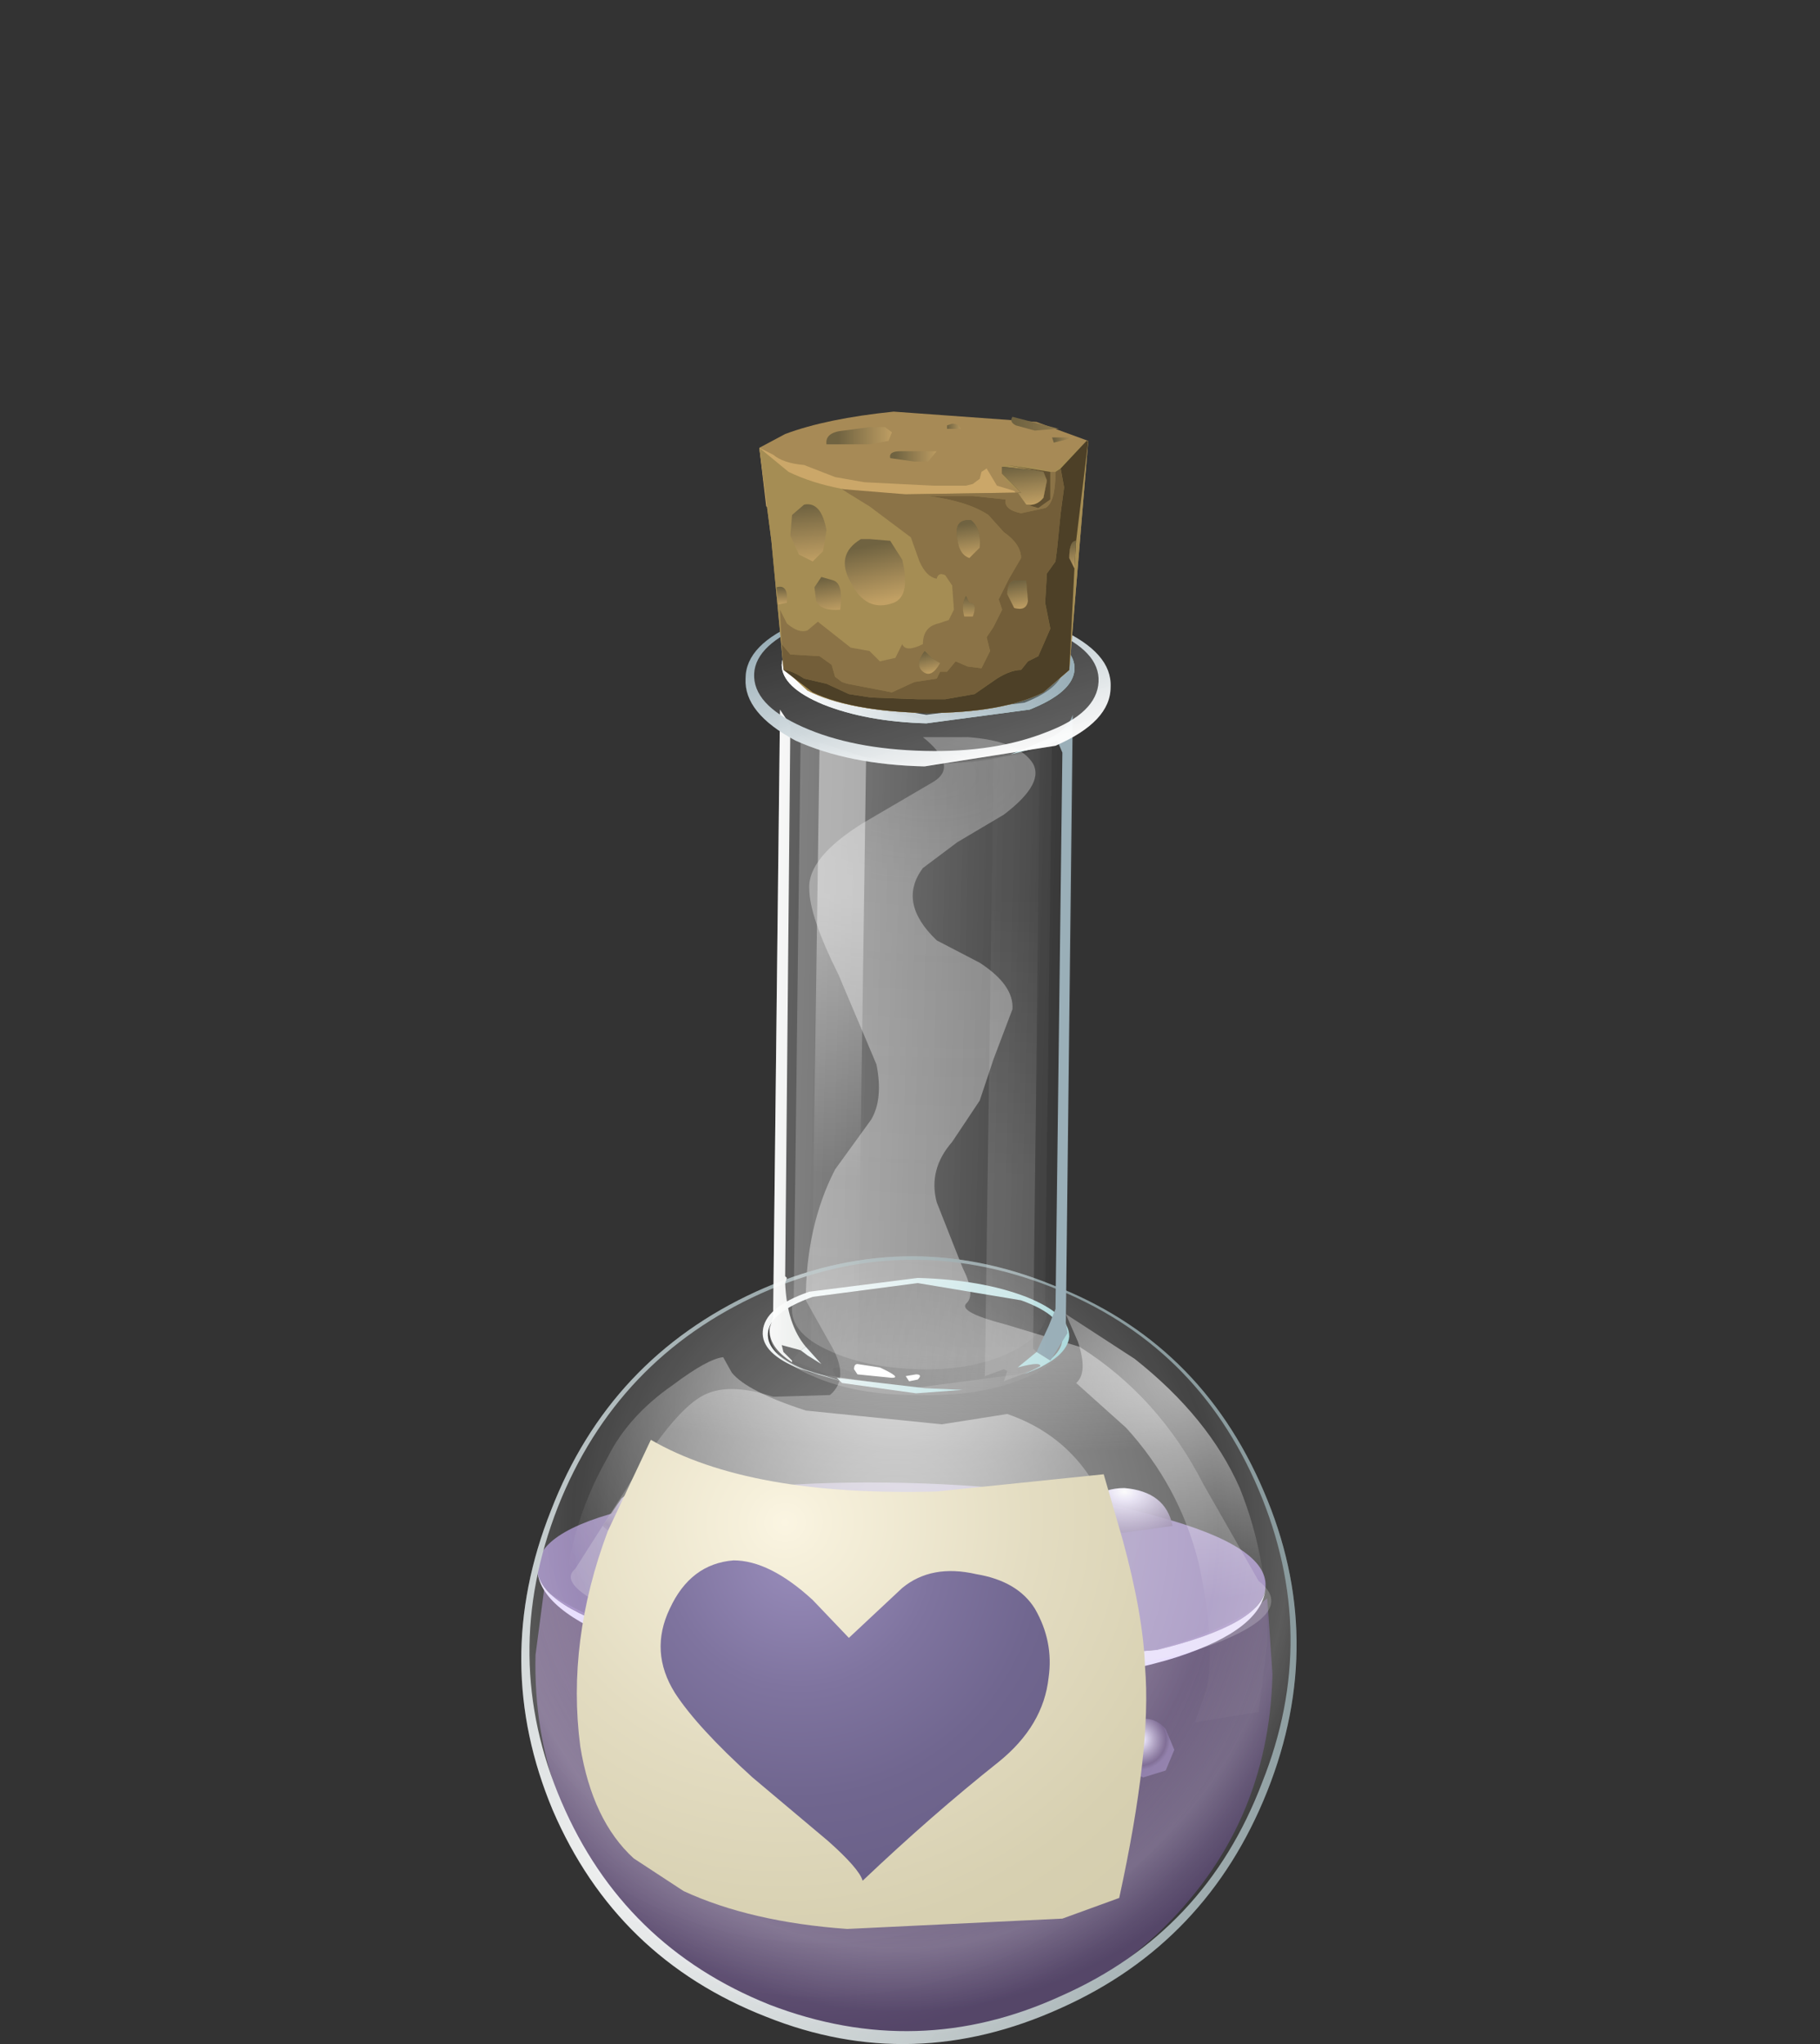 <?xml version="1.0" encoding="UTF-8" standalone="no"?>
<svg xmlns:xlink="http://www.w3.org/1999/xlink" height="59.35px" width="52.85px" xmlns="http://www.w3.org/2000/svg">
  <rect width="100%" height="100%" fill="#333333" stroke="none"/>
  <g transform="matrix(1.0, 0.0, 0.0, 1.0, 0.0, 0.0)">
    <use height="47.5" transform="matrix(1.0, 0.0, 0.0, 1.0, 15.15, 11.85)" width="22.5" xlink:href="#shape0"/>
  </g>
  <defs>
    <g id="shape0" transform="matrix(1.0, 0.0, 0.0, 1.0, -15.15, -11.85)">
      <path d="M18.45 55.7 Q15.45 52.5 15.55 48.05 L15.8 46.15 Q17.2 47.15 19.9 47.85 L26.05 48.6 32.65 48.1 Q35.5 47.5 36.8 46.4 L36.95 48.6 Q36.85 53.05 33.65 56.1 30.4 59.15 25.95 59.05 21.55 58.9 18.45 55.7" fill="url(#gradient0)" fill-rule="evenodd" stroke="none"/>
      <path d="M18.75 43.7 Q21.85 42.95 26.25 43.05 30.6 43.15 33.7 44.05 36.8 44.9 36.75 46.05 36.7 47.15 33.6 47.9 L26.1 48.5 Q21.7 48.35 18.65 47.5 15.55 46.6 15.6 45.5 15.65 44.35 18.75 43.7" fill="url(#gradient1)" fill-rule="evenodd" stroke="none"/>
      <path d="M15.6 45.55 Q15.65 46.65 18.65 47.5 21.7 48.35 26.1 48.5 L33.6 47.9 Q36.65 47.15 36.75 46.1 36.65 47.3 34.2 48.1 31.25 49.05 26.25 48.9 21.15 48.75 18.2 47.7 15.65 46.75 15.6 45.55" fill="#e6dcfe" fill-rule="evenodd" stroke="none"/>
      <path d="M28.65 50.55 Q28.65 51.15 28.25 51.55 27.8 51.95 27.15 51.95 26.5 51.9 26.1 51.5 25.65 51.1 25.65 50.5 25.7 49.9 26.15 49.5 26.6 49.1 27.25 49.1 27.85 49.15 28.25 49.55 28.7 50.0 28.65 50.55" fill="url(#gradient2)" fill-rule="evenodd" stroke="none"/>
      <path d="M18.75 49.1 L18.5 49.65 17.85 49.9 17.25 49.65 17.0 49.05 Q17.0 48.7 17.25 48.45 17.55 48.2 17.9 48.25 L18.5 48.5 Q18.8 48.7 18.75 49.1" fill="url(#gradient3)" fill-rule="evenodd" stroke="none"/>
      <path d="M22.75 48.65 L22.45 49.25 21.85 49.45 21.25 49.2 Q20.95 48.95 21.0 48.6 L21.25 48.05 Q21.5 47.8 21.85 47.8 22.25 47.8 22.5 48.05 L22.75 48.65" fill="url(#gradient4)" fill-rule="evenodd" stroke="none"/>
      <path d="M29.15 46.65 L28.85 47.2 28.25 47.45 Q27.85 47.4 27.65 47.15 27.35 46.9 27.4 46.55 27.4 46.25 27.65 46.0 L28.25 45.75 Q29.15 45.85 29.15 46.65" fill="url(#gradient5)" fill-rule="evenodd" stroke="none"/>
      <path d="M23.45 53.2 Q23.45 53.8 23.05 54.2 22.6 54.6 21.95 54.55 21.35 54.55 20.9 54.15 20.45 53.7 20.5 53.1 20.5 52.55 20.95 52.15 21.4 51.75 22.05 51.75 22.65 51.8 23.05 52.2 23.5 52.65 23.45 53.2" fill="url(#gradient6)" fill-rule="evenodd" stroke="none"/>
      <path d="M34.1 50.8 L33.85 51.4 33.2 51.6 32.55 51.35 Q32.25 51.1 32.3 50.75 32.3 50.4 32.6 50.15 32.85 49.9 33.25 49.9 33.6 49.9 33.85 50.2 L34.1 50.8" fill="url(#gradient7)" fill-rule="evenodd" stroke="none"/>
      <path d="M18.85 44.7 Q17.85 44.7 17.5 44.3 L18.05 43.5 Q18.45 43.15 18.95 43.2 19.45 43.2 19.85 43.6 L20.3 44.5 18.85 44.7" fill="url(#gradient8)" fill-rule="evenodd" stroke="none"/>
      <path d="M28.25 46.55 L27.2 46.3 Q27.4 45.35 28.3 45.35 29.25 45.45 29.35 46.4 L28.25 46.55" fill="url(#gradient9)" fill-rule="evenodd" stroke="none"/>
      <path d="M22.9 47.4 Q23.05 46.8 23.5 46.4 24.0 46.0 24.55 46.05 25.2 46.1 25.65 46.5 L26.15 47.6 24.5 47.85 Q23.3 47.8 22.9 47.4" fill="url(#gradient10)" fill-rule="evenodd" stroke="none"/>
      <path d="M32.6 44.5 L31.15 44.15 Q31.25 43.75 31.7 43.5 32.1 43.2 32.65 43.2 33.85 43.3 34.05 44.3 L32.6 44.5" fill="url(#gradient11)" fill-rule="evenodd" stroke="none"/>
      <path d="M24.1 39.0 L23.4 37.75 Q23.4 35.6 24.25 33.95 L25.3 32.5 Q25.65 31.9 25.45 30.9 L24.35 28.3 Q23.5 26.6 23.5 25.8 23.45 24.9 25.05 23.9 L27.1 22.7 Q27.85 22.25 26.8 21.4 L28.1 21.4 Q29.5 21.5 29.95 22.1 30.4 22.7 29.15 23.65 L27.8 24.45 26.8 25.2 Q26.05 26.2 27.2 27.3 L28.45 27.95 Q29.45 28.6 29.4 29.3 L28.85 30.75 28.45 31.95 27.65 33.15 Q26.95 33.95 27.2 34.9 L27.95 36.8 Q28.35 37.6 28.05 37.85 27.85 38.1 29.2 38.45 L31.35 39.1 Q33.65 40.55 34.95 43.1 L36.55 45.9 Q37.65 46.75 35.45 47.65 32.85 48.7 27.3 48.55 21.95 48.45 18.75 47.15 16.05 46.1 16.7 45.55 L18.2 43.2 Q19.5 41.05 20.35 40.55 21.1 40.1 22.45 40.55 L24.1 40.5 Q24.7 40.0 24.1 39.0" fill="url(#gradient12)" fill-rule="evenodd" stroke="none"/>
      <path d="M16.0 43.85 Q17.7 39.45 21.95 37.5 26.25 35.55 30.55 37.3 34.85 38.95 36.7 43.3 38.55 47.6 36.8 52.0 35.05 56.4 30.8 58.3 26.5 60.25 22.25 58.55 17.9 56.85 16.05 52.55 14.25 48.25 16.0 43.85" fill="url(#gradient13)" fill-rule="evenodd" stroke="none"/>
      <path d="M22.25 58.55 Q17.9 56.85 16.05 52.55 14.25 48.25 16.0 43.85 17.7 39.45 21.95 37.5 26.25 35.55 30.55 37.3 34.85 38.95 36.7 43.3 38.55 47.6 36.8 52.0 35.05 56.4 30.8 58.3 26.5 60.25 22.25 58.55 M16.2 43.75 Q14.5 48.1 16.3 52.3 18.1 56.5 22.35 58.2 26.65 59.85 30.8 57.95 35.0 56.1 36.65 51.75 38.35 47.5 36.55 43.25 34.75 39.0 30.5 37.35 26.25 35.7 22.1 37.55 17.9 39.45 16.2 43.75" fill="url(#gradient14)" fill-rule="evenodd" stroke="none"/>
      <path d="M19.25 51.9 Q16.65 51.0 16.4 47.7 16.2 44.85 17.65 42.3 18.25 41.1 19.55 40.2 20.55 39.45 21.0 39.4 L21.25 39.85 Q21.7 40.4 23.4 40.95 L27.35 41.35 29.25 41.05 Q31.85 41.95 32.5 45.0 32.85 46.5 32.65 47.9 L32.55 49.15 Q32.25 50.7 31.25 51.7 28.1 54.85 19.25 51.9" fill="url(#gradient15)" fill-rule="evenodd" stroke="none"/>
      <path d="M31.3 38.95 L30.95 38.15 32.95 39.45 Q35.1 41.15 36.0 43.2 36.85 45.3 36.8 47.7 L36.55 49.7 34.7 50.0 35.05 49.0 Q35.3 47.6 34.8 45.35 34.25 43.15 32.7 41.45 L31.25 40.15 Q31.6 39.85 31.3 38.95" fill="url(#gradient16)" fill-rule="evenodd" stroke="none"/>
      <path d="M23.6 37.65 Q22.35 38.1 22.3 38.7 22.25 39.3 23.35 39.75 L24.6 40.15 23.25 39.75 Q22.1 39.3 22.15 38.65 22.2 37.95 23.5 37.5 L26.65 37.1 Q28.5 37.15 29.8 37.65 31.05 38.15 31.05 38.8 31.0 39.4 29.85 39.85 L29.7 39.9 Q30.85 39.45 30.85 38.85 30.9 38.2 29.65 37.75 L26.65 37.25 23.6 37.65" fill="url(#gradient17)" fill-rule="evenodd" stroke="none"/>
      <path d="M23.6 37.65 L26.65 37.25 29.65 37.75 Q30.9 38.2 30.85 38.85 30.85 39.5 29.55 39.9 L26.5 40.3 23.5 39.85 Q22.25 39.35 22.3 38.7 22.35 38.1 23.6 37.65" fill="url(#gradient18)" fill-rule="evenodd" stroke="none"/>
      <path d="M23.1 21.5 Q21.6 20.7 21.65 19.7 21.65 18.7 23.25 18.05 24.85 17.4 27.05 17.45 29.25 17.5 30.75 18.25 32.3 18.95 32.25 19.95 32.25 20.95 30.65 21.65 L26.85 22.25 Q24.65 22.2 23.1 21.5 M24.0 18.15 Q22.75 18.6 22.7 19.3 22.7 19.95 23.9 20.45 25.15 20.95 26.9 21.0 L29.9 20.6 Q31.15 20.1 31.2 19.45 31.25 18.75 30.0 18.3 28.75 17.75 27.0 17.7 L24.0 18.15" fill="url(#gradient19)" fill-rule="evenodd" stroke="none"/>
      <path d="M22.35 38.65 L22.45 38.35 22.65 20.7 Q22.9 21.35 24.1 21.8 L26.85 22.25 29.65 21.9 Q30.85 21.5 31.2 20.9 L30.95 38.5 31.0 38.8 Q30.95 39.55 29.65 40.05 28.4 40.55 26.6 40.5 24.85 40.5 23.6 39.95 22.3 39.4 22.35 38.65" fill="url(#gradient20)" fill-rule="evenodd" stroke="none"/>
      <path d="M24.05 39.2 Q22.95 38.7 23.0 37.95 L23.05 37.65 23.25 21.3 Q24.5 22.1 26.85 22.15 29.2 22.25 30.55 21.4 L30.35 37.75 30.4 38.1 Q30.35 38.8 29.25 39.3 28.15 39.8 26.65 39.75 25.1 39.7 24.05 39.2" fill="url(#gradient21)" fill-rule="evenodd" stroke="none"/>
      <path d="M27.95 40.35 L26.6 40.45 24.45 40.15 24.3 40.0 26.85 40.3 27.95 40.35" fill="url(#gradient22)" fill-rule="evenodd" stroke="none"/>
      <path d="M22.65 20.6 L22.95 21.05 22.8 37.05 22.85 37.1 22.8 37.25 Q22.85 38.45 23.4 39.1 L23.25 39.2 22.7 39.05 22.75 39.25 23.0 39.5 23.0 39.55 Q22.3 39.1 22.35 38.55 L22.45 38.25 22.65 20.6" fill="url(#gradient23)" fill-rule="evenodd" stroke="none"/>
      <path d="M30.95 38.4 L31.0 38.7 30.5 39.5 30.1 39.25 30.45 38.5 30.65 38.0 30.85 21.85 30.7 21.5 30.2 21.7 30.2 21.55 Q31.0 21.25 31.15 20.75 L30.95 38.4" fill="url(#gradient24)" fill-rule="evenodd" stroke="none"/>
      <path d="M23.4 39.1 L23.55 39.05 23.8 21.55 25.15 22.0 24.9 39.6 Q24.8 39.6 24.8 39.75 L24.9 39.9 24.35 39.7 24.25 39.7 Q24.1 39.7 24.3 40.0 L23.0 39.5 23.25 39.2 23.45 39.35 23.85 39.6 23.4 39.1" fill="url(#gradient25)" fill-rule="evenodd" stroke="none"/>
      <path d="M23.25 39.2 L23.4 39.1 23.85 39.6 23.45 39.35 23.25 39.2" fill="url(#gradient26)" fill-rule="evenodd" stroke="none"/>
      <path d="M23.25 39.2 L23.4 39.1 23.85 39.6 23.45 39.35 23.25 39.2" fill="url(#gradient27)" fill-rule="evenodd" stroke="none"/>
      <path d="M28.85 22.0 L29.35 21.9 30.15 21.7 30.2 21.7 30.0 39.15 30.1 39.25 29.55 39.7 Q30.3 39.5 30.2 39.7 L29.15 40.1 29.25 39.8 29.15 39.75 28.6 39.95 28.85 22.0" fill="url(#gradient28)" fill-rule="evenodd" stroke="none"/>
      <path d="M30.15 21.7 L29.35 21.9 30.2 21.55 30.2 21.7 30.15 21.7" fill="url(#gradient29)" fill-rule="evenodd" stroke="none"/>
      <path d="M30.15 21.7 L29.35 21.9 30.2 21.55 30.2 21.7 30.15 21.7" fill="url(#gradient30)" fill-rule="evenodd" stroke="none"/>
      <path d="M30.1 39.25 L30.5 39.5 30.2 39.7 Q30.3 39.5 29.55 39.7 L30.1 39.25" fill="url(#gradient31)" fill-rule="evenodd" stroke="none"/>
      <path d="M30.1 39.25 L30.5 39.5 30.2 39.7 Q30.3 39.5 29.55 39.7 L30.1 39.25" fill="url(#gradient32)" fill-rule="evenodd" stroke="none"/>
      <path d="M24.8 39.75 Q24.8 39.6 24.9 39.6 L25.55 39.7 Q26.2 40.0 25.9 40.0 L24.9 39.9 24.8 39.75" fill="#ffffff" fill-rule="evenodd" stroke="none"/>
      <path d="M26.4 40.1 L26.3 39.95 26.6 39.9 Q26.8 39.9 26.65 40.05 L26.4 40.1" fill="#ffffff" fill-rule="evenodd" stroke="none"/>
      <path d="M24.0 18.15 L27.0 17.7 Q28.75 17.75 30.0 18.3 31.25 18.75 31.2 19.45 31.15 20.1 29.9 20.6 L26.9 21.0 Q25.15 20.95 23.9 20.45 22.7 19.95 22.7 19.3 22.75 18.6 24.0 18.15" fill="url(#gradient33)" fill-rule="evenodd" stroke="none"/>
      <path d="M23.1 21.5 Q21.6 20.7 21.65 19.7 21.65 18.7 23.25 18.05 24.85 17.4 27.05 17.45 29.25 17.5 30.75 18.25 32.3 18.95 32.25 19.95 32.25 20.95 30.65 21.65 L26.85 22.25 Q24.65 22.2 23.1 21.5 M23.45 18.1 Q21.95 18.7 21.9 19.55 21.85 20.45 23.3 21.1 24.75 21.75 26.85 21.8 28.9 21.85 30.4 21.25 31.85 20.7 31.9 19.8 31.95 18.9 30.5 18.3 29.05 17.65 27.0 17.6 L23.45 18.1" fill="url(#gradient34)" fill-rule="evenodd" stroke="none"/>
      <path d="M23.9 20.45 Q22.7 19.95 22.7 19.3 22.75 18.6 24.0 18.15 L25.1 17.9 24.15 18.1 Q22.95 18.55 22.95 19.2 22.9 19.9 24.1 20.35 L26.9 20.9 29.8 20.5 Q31.0 20.05 31.0 19.4 31.05 18.75 29.9 18.3 29.1 17.9 28.0 17.8 L30.05 18.3 Q31.25 18.8 31.2 19.45 31.15 20.1 29.9 20.6 L26.9 21.0 Q25.15 20.95 23.9 20.45" fill="url(#gradient35)" fill-rule="evenodd" stroke="none"/>
      <path d="M23.9 20.45 Q22.7 19.95 22.7 19.3 22.75 18.6 24.0 18.15 L25.2 17.85 24.2 18.1 Q23.05 18.5 23.0 19.15 22.95 19.8 24.1 20.3 L26.9 20.75 29.75 20.4 Q30.9 19.95 30.9 19.3 30.95 18.7 29.8 18.25 29.25 18.0 28.5 17.9 L30.0 18.3 Q31.25 18.75 31.2 19.45 31.15 20.1 29.9 20.6 L26.9 21.0 Q25.15 20.95 23.9 20.45" fill="url(#gradient36)" fill-rule="evenodd" stroke="none"/>
      <path d="M22.05 13.0 L22.8 12.6 Q24.0 12.15 25.95 11.95 L30.1 12.25 31.6 12.8 31.05 19.45 30.3 20.1 Q29.1 20.7 26.9 20.7 24.65 20.65 23.45 20.05 L22.75 19.4 22.4 15.7 22.05 13.0" fill="#a78a56" fill-rule="evenodd" stroke="none"/>
      <path d="M23.45 15.3 L22.25 14.7 22.05 13.0 22.45 13.2 Q22.75 13.45 23.35 13.5 L24.25 13.85 25.1 14.0 27.1 14.1 28.05 14.1 28.25 14.05 28.45 13.9 28.5 13.7 28.65 13.6 28.95 14.1 29.45 14.25 29.7 14.55 Q29.7 15.05 28.85 15.25 L27.5 15.5 26.15 15.55 23.45 15.3" fill="#cba769" fill-rule="evenodd" stroke="none"/>
      <path d="M25.7 12.4 L25.9 12.55 25.8 12.8 25.25 12.9 24.0 12.9 Q23.95 12.55 24.5 12.5 L25.25 12.4 25.7 12.4" fill="url(#gradient37)" fill-rule="evenodd" stroke="none"/>
      <path d="M25.85 13.3 Q25.8 13.1 26.15 13.1 L26.65 13.1 27.2 13.1 26.95 13.4 26.55 13.4 25.85 13.3" fill="url(#gradient38)" fill-rule="evenodd" stroke="none"/>
      <path d="M27.5 12.35 L27.65 12.3 Q27.85 12.3 27.9 12.45 L27.5 12.45 27.5 12.35" fill="url(#gradient39)" fill-rule="evenodd" stroke="none"/>
      <path d="M29.5 12.35 Q29.3 12.25 29.4 12.1 L30.75 12.45 30.65 12.45 30.05 12.5 29.5 12.35" fill="url(#gradient40)" fill-rule="evenodd" stroke="none"/>
      <path d="M30.6 12.85 L30.55 12.7 31.2 12.7 30.6 12.85" fill="url(#gradient41)" fill-rule="evenodd" stroke="none"/>
      <path d="M22.75 19.4 L22.4 15.7 22.05 13.0 22.9 13.7 Q24.25 14.35 26.3 14.35 L29.65 14.3 29.25 14.0 Q29.0 13.65 29.15 13.5 L29.95 13.55 30.6 13.7 31.55 12.8 31.6 12.8 31.05 19.45 30.3 20.1 Q29.1 20.7 26.9 20.7 24.65 20.65 23.45 20.05 L22.75 19.4" fill="#a58d54" fill-rule="evenodd" stroke="none"/>
      <path d="M27.3 19.25 L27.05 19.1 26.85 18.9 Q26.55 19.3 26.8 19.5 27.05 19.7 27.3 19.25 M28.05 17.3 Q27.9 17.55 28.0 17.9 L28.25 17.9 Q28.4 17.5 28.15 17.5 L28.05 17.3 M28.05 15.1 Q27.7 15.15 27.8 15.65 27.85 16.1 28.15 16.2 L28.45 15.9 Q28.5 15.35 28.2 15.1 L28.05 15.1 M24.25 19.65 L24.15 19.3 23.8 19.05 22.95 19.0 22.7 18.7 22.65 17.7 22.85 18.1 Q23.2 18.4 23.45 18.3 L23.75 18.05 24.7 18.8 25.25 18.9 25.55 19.2 26.0 19.1 26.2 18.7 Q26.3 18.95 26.8 18.7 26.8 18.2 27.25 18.1 L27.55 18.0 27.7 17.7 27.65 17.0 27.45 16.7 Q27.25 16.6 27.2 16.8 26.9 16.75 26.7 16.3 L26.45 15.6 25.25 14.7 24.6 14.3 24.45 14.2 26.3 14.35 29.55 14.3 29.8 14.65 30.15 14.75 30.5 14.5 30.5 13.9 30.5 13.7 30.6 13.7 30.65 13.7 Q30.65 14.6 30.35 14.75 L29.65 14.9 Q29.15 14.8 29.2 14.5 L28.25 14.4 26.95 14.4 Q28.1 14.55 28.7 14.95 L29.15 15.45 Q29.65 15.8 29.65 16.2 L29.3 16.8 29.0 17.4 29.1 17.7 28.85 18.2 28.65 18.5 28.75 18.9 28.5 19.4 28.1 19.35 27.75 19.2 27.5 19.5 27.3 19.5 27.2 19.7 26.55 19.8 25.9 20.1 24.6 19.85 24.45 19.8 24.25 19.65" fill="#8b7347" fill-rule="evenodd" stroke="none"/>
      <path d="M30.3 14.45 L30.4 13.95 30.3 13.7 30.05 13.65 29.25 13.5 30.5 13.7 30.5 13.9 30.5 14.5 30.15 14.75 29.8 14.65 Q30.1 14.7 30.3 14.45" fill="#615031" fill-rule="evenodd" stroke="none"/>
      <path d="M29.8 16.85 L29.45 16.85 Q29.25 16.9 29.25 17.25 L29.45 17.65 Q29.8 17.75 29.85 17.45 L29.8 16.85 M23.8 19.05 L24.15 19.3 24.25 19.65 24.45 19.8 24.6 19.85 25.9 20.1 26.55 19.8 27.2 19.7 27.3 19.5 27.5 19.5 27.75 19.2 28.1 19.35 28.5 19.4 28.75 18.9 28.65 18.5 28.85 18.2 29.1 17.7 29.0 17.4 29.3 16.8 29.65 16.2 Q29.65 15.8 29.15 15.45 L28.7 14.95 Q28.1 14.55 26.95 14.4 L28.25 14.4 29.2 14.5 Q29.15 14.8 29.65 14.9 L30.35 14.75 Q30.65 14.6 30.65 13.7 L30.8 13.6 30.9 14.15 30.8 14.9 30.7 15.9 30.65 16.3 30.4 16.65 30.35 17.5 30.5 18.25 30.15 19.05 29.85 19.2 29.65 19.45 Q29.35 19.45 28.95 19.7 L28.3 20.15 27.45 20.3 26.65 20.3 25.3 20.25 24.65 20.15 24.0 19.85 23.35 19.7 Q23.05 19.5 22.8 19.45 L22.75 19.45 22.7 18.7 22.95 19.0 23.8 19.05" fill="#735e39" fill-rule="evenodd" stroke="none"/>
      <path d="M23.6 20.1 L22.75 19.45 22.8 19.45 Q23.05 19.5 23.35 19.7 L24.0 19.85 24.65 20.15 25.3 20.25 26.65 20.3 27.45 20.3 28.3 20.15 28.95 19.7 Q29.35 19.45 29.65 19.45 L29.85 19.2 30.15 19.05 30.5 18.25 30.35 17.5 30.4 16.65 30.65 16.3 30.7 15.9 30.8 14.9 30.9 14.15 30.8 13.6 31.55 12.8 31.6 12.8 31.25 15.7 Q31.05 15.7 31.05 16.2 L31.2 16.5 31.05 19.45 30.3 20.1 Q29.1 20.7 26.9 20.7 24.75 20.65 23.6 20.1" fill="#4d4027" fill-rule="evenodd" stroke="none"/>
      <path d="M23.6 16.3 L23.2 16.1 22.95 15.55 23.0 14.95 23.35 14.65 Q23.85 14.55 24.0 15.4 L23.9 16.0 23.6 16.3" fill="url(#gradient42)" fill-rule="evenodd" stroke="none"/>
      <path d="M25.95 17.5 Q25.15 17.8 24.7 16.9 24.25 16.1 25.0 15.65 L25.25 15.65 25.85 15.7 26.2 16.25 Q26.45 17.3 25.95 17.5" fill="url(#gradient43)" fill-rule="evenodd" stroke="none"/>
      <path d="M23.7 17.45 L23.65 17.05 23.85 16.75 24.2 16.85 Q24.5 16.95 24.4 17.7 23.85 17.75 23.7 17.45" fill="url(#gradient44)" fill-rule="evenodd" stroke="none"/>
      <path d="M22.55 17.05 Q22.9 16.95 22.85 17.5 L22.6 17.55 22.55 17.05" fill="url(#gradient45)" fill-rule="evenodd" stroke="none"/>
      <path d="M28.15 16.2 Q27.85 16.1 27.8 15.65 27.7 15.15 28.05 15.1 L28.2 15.1 Q28.5 15.35 28.45 15.9 L28.15 16.2" fill="#705c39" fill-rule="evenodd" stroke="none"/>
      <path d="M28.15 16.2 Q27.85 16.1 27.8 15.65 27.7 15.15 28.05 15.1 L28.2 15.1 Q28.5 15.35 28.45 15.9 L28.15 16.2" fill="url(#gradient46)" fill-rule="evenodd" stroke="none"/>
      <path d="M28.15 17.5 Q28.4 17.5 28.25 17.9 L28.0 17.9 Q27.9 17.55 28.05 17.3 L28.15 17.5" fill="#705c39" fill-rule="evenodd" stroke="none"/>
      <path d="M28.15 17.5 Q28.4 17.5 28.25 17.9 L28.0 17.9 Q27.9 17.55 28.05 17.3 L28.15 17.5" fill="url(#gradient47)" fill-rule="evenodd" stroke="none"/>
      <path d="M27.05 19.1 L27.3 19.25 Q27.05 19.7 26.8 19.5 26.55 19.3 26.85 18.9 L27.05 19.1" fill="#705c39" fill-rule="evenodd" stroke="none"/>
      <path d="M27.05 19.1 L27.3 19.25 Q27.05 19.7 26.8 19.5 26.55 19.3 26.85 18.9 L27.05 19.1" fill="url(#gradient48)" fill-rule="evenodd" stroke="none"/>
      <path d="M29.45 16.85 L29.8 16.85 29.85 17.45 Q29.8 17.75 29.45 17.65 L29.25 17.25 Q29.25 16.9 29.45 16.85" fill="#615031" fill-rule="evenodd" stroke="none"/>
      <path d="M29.45 16.85 L29.8 16.85 29.85 17.45 Q29.8 17.75 29.45 17.65 L29.25 17.25 Q29.25 16.9 29.45 16.85" fill="url(#gradient49)" fill-rule="evenodd" stroke="none"/>
      <path d="M31.05 16.2 Q31.05 15.7 31.25 15.7 L31.2 16.5 31.05 16.2" fill="#4d4027" fill-rule="evenodd" stroke="none"/>
      <path d="M31.05 16.2 Q31.05 15.7 31.25 15.7 L31.2 16.5 31.05 16.2" fill="url(#gradient50)" fill-rule="evenodd" stroke="none"/>
      <path d="M29.1 13.75 L29.1 13.55 30.05 13.65 30.3 13.7 30.4 13.95 30.3 14.45 Q30.1 14.7 29.8 14.65 L29.55 14.3 29.65 14.3 29.25 13.9 29.1 13.75" fill="#615031" fill-rule="evenodd" stroke="none"/>
      <path d="M29.1 13.75 L29.1 13.55 30.05 13.65 30.3 13.7 30.4 13.95 30.3 14.45 Q30.1 14.7 29.8 14.65 L29.55 14.3 29.65 14.3 29.25 13.9 29.1 13.75" fill="url(#gradient51)" fill-rule="evenodd" stroke="none"/>
      <path d="M19.85 54.9 L18.4 53.95 Q17.2 52.85 16.85 50.7 16.45 47.65 17.65 44.45 L18.9 41.8 Q21.75 43.45 27.2 43.3 L32.05 42.8 32.6 44.7 Q33.2 46.9 33.25 48.4 33.45 50.75 32.5 55.1 L30.85 55.7 24.6 56.0 Q21.8 55.8 19.85 54.9" fill="url(#gradient52)" fill-rule="evenodd" stroke="none"/>
      <path d="M24.05 53.45 L21.85 51.6 Q20.25 50.15 19.6 49.15 18.85 47.95 19.45 46.7 20.05 45.4 21.3 45.3 22.35 45.3 23.6 46.45 L24.65 47.55 26.2 46.1 Q27.05 45.4 28.35 45.7 29.55 45.9 30.05 46.7 30.6 47.65 30.45 48.7 30.3 50.1 29.0 51.15 27.05 52.7 25.05 54.6 24.95 54.25 24.05 53.45" fill="url(#gradient53)" fill-rule="evenodd" stroke="none"/>
    </g>
    <radialGradient cx="0" cy="0" gradientTransform="matrix(0.007, 0.016, 0.016, -0.007, 23.85, 44.9)" gradientUnits="userSpaceOnUse" id="gradient0" r="819.2" spreadMethod="pad">
      <stop offset="0.0" stop-color="#dcc0f1" stop-opacity="0.667"/>
      <stop offset="0.988" stop-color="#55436d" stop-opacity="0.847"/>
    </radialGradient>
    <radialGradient cx="0" cy="0" gradientTransform="matrix(0.005, 0.012, 0.012, -0.006, 23.8, 42.5)" gradientUnits="userSpaceOnUse" id="gradient1" r="819.2" spreadMethod="pad">
      <stop offset="0.0" stop-color="#b8a4d8" stop-opacity="0.667"/>
      <stop offset="0.988" stop-color="#a58ece" stop-opacity="0.847"/>
    </radialGradient>
    <radialGradient cx="0" cy="0" gradientTransform="matrix(6.0E-4, 0.002, 0.002, -6.0E-4, 27.05, 50.1)" gradientUnits="userSpaceOnUse" id="gradient2" r="819.2" spreadMethod="pad">
      <stop offset="0.0" stop-color="#ffffff"/>
      <stop offset="0.165" stop-color="#e2dbf4"/>
      <stop offset="0.859" stop-color="#75608e" stop-opacity="0.847"/>
      <stop offset="1.0" stop-color="#8b77aa" stop-opacity="0.847"/>
    </radialGradient>
    <radialGradient cx="0" cy="0" gradientTransform="matrix(3.0E-4, 0.001, 0.001, -3.0E-4, 17.8, 48.8)" gradientUnits="userSpaceOnUse" id="gradient3" r="819.2" spreadMethod="pad">
      <stop offset="0.0" stop-color="#ffffff"/>
      <stop offset="0.165" stop-color="#e2dbf4"/>
      <stop offset="0.859" stop-color="#75608e" stop-opacity="0.847"/>
      <stop offset="1.0" stop-color="#8b77aa" stop-opacity="0.847"/>
    </radialGradient>
    <radialGradient cx="0" cy="0" gradientTransform="matrix(3.0E-4, 0.001, 0.001, -3.0E-4, 21.75, 48.35)" gradientUnits="userSpaceOnUse" id="gradient4" r="819.2" spreadMethod="pad">
      <stop offset="0.0" stop-color="#ffffff"/>
      <stop offset="0.165" stop-color="#e2dbf4"/>
      <stop offset="0.859" stop-color="#75608e" stop-opacity="0.847"/>
      <stop offset="1.0" stop-color="#8b77aa" stop-opacity="0.847"/>
    </radialGradient>
    <radialGradient cx="0" cy="0" gradientTransform="matrix(3.0E-4, 0.001, 0.001, -3.0E-4, 28.15, 46.3)" gradientUnits="userSpaceOnUse" id="gradient5" r="819.2" spreadMethod="pad">
      <stop offset="0.0" stop-color="#ffffff"/>
      <stop offset="0.165" stop-color="#e2dbf4"/>
      <stop offset="0.859" stop-color="#75608e" stop-opacity="0.847"/>
      <stop offset="1.0" stop-color="#8b77aa" stop-opacity="0.847"/>
    </radialGradient>
    <radialGradient cx="0" cy="0" gradientTransform="matrix(6.0E-4, 0.002, 0.002, -6.0E-4, 21.85, 52.7)" gradientUnits="userSpaceOnUse" id="gradient6" r="819.2" spreadMethod="pad">
      <stop offset="0.0" stop-color="#ffffff"/>
      <stop offset="0.165" stop-color="#e2dbf4"/>
      <stop offset="0.859" stop-color="#75608e" stop-opacity="0.847"/>
      <stop offset="1.0" stop-color="#8b77aa" stop-opacity="0.847"/>
    </radialGradient>
    <radialGradient cx="0" cy="0" gradientTransform="matrix(4.0E-4, 0.001, 0.001, -4.0E-4, 33.1, 50.5)" gradientUnits="userSpaceOnUse" id="gradient7" r="819.2" spreadMethod="pad">
      <stop offset="0.0" stop-color="#ffffff"/>
      <stop offset="0.165" stop-color="#e2dbf4"/>
      <stop offset="0.859" stop-color="#75608e" stop-opacity="0.847"/>
      <stop offset="1.0" stop-color="#8b77aa" stop-opacity="0.847"/>
    </radialGradient>
    <radialGradient cx="0" cy="0" gradientTransform="matrix(-1.0E-4, 0.002, 0.003, 2.0E-4, 19.0, 43.25)" gradientUnits="userSpaceOnUse" id="gradient8" r="819.2" spreadMethod="pad">
      <stop offset="0.0" stop-color="#ffffff"/>
      <stop offset="0.165" stop-color="#e2dbf4"/>
      <stop offset="0.859" stop-color="#75608e" stop-opacity="0.847"/>
      <stop offset="1.0" stop-color="#8b77aa" stop-opacity="0.847"/>
    </radialGradient>
    <radialGradient cx="0" cy="0" gradientTransform="matrix(-1.0E-4, 0.001, 0.002, 2.0E-4, 28.35, 45.45)" gradientUnits="userSpaceOnUse" id="gradient9" r="819.2" spreadMethod="pad">
      <stop offset="0.0" stop-color="#ffffff"/>
      <stop offset="0.165" stop-color="#e2dbf4"/>
      <stop offset="0.859" stop-color="#75608e" stop-opacity="0.847"/>
      <stop offset="1.0" stop-color="#8b77aa" stop-opacity="0.847"/>
    </radialGradient>
    <radialGradient cx="0" cy="0" gradientTransform="matrix(-2.0E-4, 0.002, 0.004, 3.0E-4, 24.65, 46.1)" gradientUnits="userSpaceOnUse" id="gradient10" r="819.2" spreadMethod="pad">
      <stop offset="0.0" stop-color="#ffffff"/>
      <stop offset="0.165" stop-color="#e2dbf4"/>
      <stop offset="0.859" stop-color="#75608e" stop-opacity="0.847"/>
      <stop offset="1.0" stop-color="#8b77aa" stop-opacity="0.847"/>
    </radialGradient>
    <radialGradient cx="0" cy="0" gradientTransform="matrix(-1.0E-4, 0.002, 0.003, 2.0E-4, 32.65, 43.3)" gradientUnits="userSpaceOnUse" id="gradient11" r="819.2" spreadMethod="pad">
      <stop offset="0.0" stop-color="#ffffff"/>
      <stop offset="0.165" stop-color="#e2dbf4"/>
      <stop offset="0.859" stop-color="#75608e" stop-opacity="0.847"/>
      <stop offset="1.0" stop-color="#8b77aa" stop-opacity="0.847"/>
    </radialGradient>
    <radialGradient cx="0" cy="0" gradientTransform="matrix(-8.0E-4, 0.024, 0.047, 0.002, 26.9, 22.45)" gradientUnits="userSpaceOnUse" id="gradient12" r="819.2" spreadMethod="pad">
      <stop offset="0.0" stop-color="#ffffff" stop-opacity="0.259"/>
      <stop offset="0.165" stop-color="#ebebeb" stop-opacity="0.369"/>
      <stop offset="0.859" stop-color="#e0e0e0" stop-opacity="0.459"/>
      <stop offset="1.0" stop-color="#ededed" stop-opacity="0.227"/>
    </radialGradient>
    <radialGradient cx="0" cy="0" gradientTransform="matrix(0.002, 0.017, 0.016, -0.002, 26.0, 44.4)" gradientUnits="userSpaceOnUse" id="gradient13" r="819.2" spreadMethod="pad">
      <stop offset="0.0" stop-color="#ffffff" stop-opacity="0.478"/>
      <stop offset="0.71" stop-color="#ffffff" stop-opacity="0.082"/>
      <stop offset="0.867" stop-color="#ffffff" stop-opacity="0.2"/>
      <stop offset="1.0" stop-color="#ffffff" stop-opacity="0.027"/>
    </radialGradient>
    <radialGradient cx="0" cy="0" gradientTransform="matrix(0.018, -0.016, -0.016, -0.018, 18.95, 53.55)" gradientUnits="userSpaceOnUse" id="gradient14" r="819.2" spreadMethod="pad">
      <stop offset="0.0" stop-color="#ffffff" stop-opacity="0.949"/>
      <stop offset="1.0" stop-color="#8a9b9e"/>
    </radialGradient>
    <radialGradient cx="0" cy="0" gradientTransform="matrix(0.003, 0.012, 0.014, -0.002, 25.9, 39.95)" gradientUnits="userSpaceOnUse" id="gradient15" r="819.2" spreadMethod="pad">
      <stop offset="0.0" stop-color="#ffffff" stop-opacity="0.588"/>
      <stop offset="1.0" stop-color="#ffffff" stop-opacity="0.0"/>
    </radialGradient>
    <radialGradient cx="0" cy="0" gradientTransform="matrix(0.002, 0.008, 0.009, -0.002, 34.5, 39.75)" gradientUnits="userSpaceOnUse" id="gradient16" r="819.2" spreadMethod="pad">
      <stop offset="0.0" stop-color="#ffffff" stop-opacity="0.62"/>
      <stop offset="1.0" stop-color="#ffffff" stop-opacity="0.027"/>
    </radialGradient>
    <linearGradient gradientTransform="matrix(0.005, 0.002, 0.002, -0.005, 26.6, 38.7)" gradientUnits="userSpaceOnUse" id="gradient17" spreadMethod="pad" x1="-819.2" x2="819.2">
      <stop offset="0.0" stop-color="#ffffff" stop-opacity="0.949"/>
      <stop offset="1.0" stop-color="#abd9db"/>
    </linearGradient>
    <linearGradient gradientTransform="matrix(0.004, 0.001, 0.001, -0.004, 26.8, 38.85)" gradientUnits="userSpaceOnUse" id="gradient18" spreadMethod="pad" x1="-819.2" x2="819.2">
      <stop offset="0.0" stop-color="#000000" stop-opacity="0.247"/>
      <stop offset="1.0" stop-color="#000000" stop-opacity="0.027"/>
    </linearGradient>
    <linearGradient gradientTransform="matrix(-9.0E-4, -0.003, -0.003, 9.0E-4, 26.95, 19.85)" gradientUnits="userSpaceOnUse" id="gradient19" spreadMethod="pad" x1="-819.2" x2="819.2">
      <stop offset="0.0" stop-color="#ffffff" stop-opacity="0.22"/>
      <stop offset="1.0" stop-color="#ffffff" stop-opacity="0.027"/>
    </linearGradient>
    <linearGradient gradientTransform="matrix(0.005, 2.0E-4, 3.0E-4, -0.011, 26.8, 30.65)" gradientUnits="userSpaceOnUse" id="gradient20" spreadMethod="pad" x1="-819.2" x2="819.2">
      <stop offset="0.0" stop-color="#ffffff" stop-opacity="0.22"/>
      <stop offset="1.0" stop-color="#ffffff" stop-opacity="0.027"/>
    </linearGradient>
    <linearGradient gradientTransform="matrix(0.005, 1.0E-4, 2.0E-4, -0.009, 26.8, 30.5)" gradientUnits="userSpaceOnUse" id="gradient21" spreadMethod="pad" x1="-819.2" x2="819.2">
      <stop offset="0.0" stop-color="#ffffff" stop-opacity="0.22"/>
      <stop offset="1.0" stop-color="#ffffff" stop-opacity="0.027"/>
    </linearGradient>
    <linearGradient gradientTransform="matrix(0.005, 2.0E-4, 3.0E-4, -0.01, 26.6, 40.25)" gradientUnits="userSpaceOnUse" id="gradient22" spreadMethod="pad" x1="-819.2" x2="819.2">
      <stop offset="0.0" stop-color="#ffffff" stop-opacity="0.949"/>
      <stop offset="1.0" stop-color="#abd9db"/>
    </linearGradient>
    <linearGradient gradientTransform="matrix(0.006, 2.0E-4, 3.0E-4, -0.012, 27.4, 30.2)" gradientUnits="userSpaceOnUse" id="gradient23" spreadMethod="pad" x1="-819.2" x2="819.2">
      <stop offset="0.0" stop-color="#ffffff" stop-opacity="0.949"/>
      <stop offset="1.0" stop-color="#809c89"/>
    </linearGradient>
    <linearGradient gradientTransform="matrix(0.005, 0.0, 0.0, -0.005, 26.3, 30.15)" gradientUnits="userSpaceOnUse" id="gradient24" spreadMethod="pad" x1="-819.2" x2="819.2">
      <stop offset="0.0" stop-color="#ffffff" stop-opacity="0.949"/>
      <stop offset="1.0" stop-color="#9aafb8"/>
    </linearGradient>
    <linearGradient gradientTransform="matrix(-1.0E-4, 0.005, 0.01, 3.0E-4, 24.25, 30.05)" gradientUnits="userSpaceOnUse" id="gradient25" spreadMethod="pad" x1="-819.2" x2="819.2">
      <stop offset="0.0" stop-color="#ffffff" stop-opacity="0.42"/>
      <stop offset="1.0" stop-color="#ffffff" stop-opacity="0.027"/>
    </linearGradient>
    <linearGradient gradientTransform="matrix(0.005, 1.0E-4, 3.0E-4, -0.01, 26.6, 39.45)" gradientUnits="userSpaceOnUse" id="gradient26" spreadMethod="pad" x1="-819.2" x2="819.2">
      <stop offset="0.0" stop-color="#ffffff" stop-opacity="0.949"/>
      <stop offset="1.0" stop-color="#abd9db"/>
    </linearGradient>
    <linearGradient gradientTransform="matrix(-1.0E-4, 0.002, 0.004, 1.0E-4, 23.65, 35.7)" gradientUnits="userSpaceOnUse" id="gradient27" spreadMethod="pad" x1="-819.2" x2="819.2">
      <stop offset="0.0" stop-color="#ffffff" stop-opacity="0.42"/>
      <stop offset="1.0" stop-color="#ffffff" stop-opacity="0.027"/>
    </linearGradient>
    <linearGradient gradientTransform="matrix(1.0E-4, -0.005, 0.01, 3.0E-4, 29.55, 30.1)" gradientUnits="userSpaceOnUse" id="gradient28" spreadMethod="pad" x1="-819.2" x2="819.2">
      <stop offset="0.0" stop-color="#ffffff" stop-opacity="0.137"/>
      <stop offset="1.0" stop-color="#ffffff" stop-opacity="0.027"/>
    </linearGradient>
    <linearGradient gradientTransform="matrix(0.006, 2.0E-4, 3.0E-4, -0.011, 27.0, 21.65)" gradientUnits="userSpaceOnUse" id="gradient29" spreadMethod="pad" x1="-819.2" x2="819.2">
      <stop offset="0.0" stop-color="#ffffff"/>
      <stop offset="1.0" stop-color="#abd9db"/>
    </linearGradient>
    <linearGradient gradientTransform="matrix(1.0E-4, -0.002, 0.004, 1.0E-4, 29.65, 25.35)" gradientUnits="userSpaceOnUse" id="gradient30" spreadMethod="pad" x1="-819.2" x2="819.2">
      <stop offset="0.0" stop-color="#ffffff" stop-opacity="0.137"/>
      <stop offset="1.0" stop-color="#ffffff" stop-opacity="0.027"/>
    </linearGradient>
    <linearGradient gradientTransform="matrix(0.006, 2.0E-4, 3.0E-4, -0.011, 26.8, 39.4)" gradientUnits="userSpaceOnUse" id="gradient31" spreadMethod="pad" x1="-819.2" x2="819.2">
      <stop offset="0.0" stop-color="#ffffff"/>
      <stop offset="1.0" stop-color="#abd9db"/>
    </linearGradient>
    <linearGradient gradientTransform="matrix(1.0E-4, -0.002, 0.004, 1.0E-4, 30.1, 35.85)" gradientUnits="userSpaceOnUse" id="gradient32" spreadMethod="pad" x1="-819.2" x2="819.2">
      <stop offset="0.0" stop-color="#ffffff" stop-opacity="0.137"/>
      <stop offset="1.0" stop-color="#ffffff" stop-opacity="0.027"/>
    </linearGradient>
    <linearGradient gradientTransform="matrix(0.005, 1.0E-4, 3.0E-4, -0.01, 26.95, 19.35)" gradientUnits="userSpaceOnUse" id="gradient33" spreadMethod="pad" x1="-819.2" x2="819.2">
      <stop offset="0.0" stop-color="#000000" stop-opacity="0.086"/>
      <stop offset="1.0" stop-color="#bcd9db" stop-opacity="0.42"/>
    </linearGradient>
    <linearGradient gradientTransform="matrix(-9.0E-4, -0.003, -0.003, 9.0E-4, 26.95, 19.85)" gradientUnits="userSpaceOnUse" id="gradient34" spreadMethod="pad" x1="-819.2" x2="819.2">
      <stop offset="0.0" stop-color="#ffffff" stop-opacity="0.949"/>
      <stop offset="1.0" stop-color="#9aafb8"/>
    </linearGradient>
    <linearGradient gradientTransform="matrix(0.004, 0.002, 0.002, -0.004, 26.95, 19.35)" gradientUnits="userSpaceOnUse" id="gradient35" spreadMethod="pad" x1="-819.2" x2="819.2">
      <stop offset="0.0" stop-color="#ffffff" stop-opacity="0.949"/>
      <stop offset="1.0" stop-color="#abd9db"/>
    </linearGradient>
    <linearGradient gradientTransform="matrix(0.005, 1.0E-4, 3.0E-4, -0.01, 26.95, 19.35)" gradientUnits="userSpaceOnUse" id="gradient36" spreadMethod="pad" x1="-819.2" x2="819.2">
      <stop offset="0.0" stop-color="#ffffff" stop-opacity="0.949"/>
      <stop offset="1.0" stop-color="#9aafb8"/>
    </linearGradient>
    <linearGradient gradientTransform="matrix(-0.001, 0.0, 0.0, 0.001, 25.15, 12.7)" gradientUnits="userSpaceOnUse" id="gradient37" spreadMethod="pad" x1="-819.2" x2="819.2">
      <stop offset="0.0" stop-color="#c1a064"/>
      <stop offset="1.0" stop-color="#706341"/>
    </linearGradient>
    <linearGradient gradientTransform="matrix(-8.0E-4, 0.0, 0.0, 9.0E-4, 26.65, 13.25)" gradientUnits="userSpaceOnUse" id="gradient38" spreadMethod="pad" x1="-819.2" x2="819.2">
      <stop offset="0.0" stop-color="#c1a064"/>
      <stop offset="1.0" stop-color="#706341"/>
    </linearGradient>
    <linearGradient gradientTransform="matrix(-3.0E-4, 0.0, 0.0, 3.0E-4, 27.75, 12.4)" gradientUnits="userSpaceOnUse" id="gradient39" spreadMethod="pad" x1="-819.2" x2="819.2">
      <stop offset="0.0" stop-color="#c1a064"/>
      <stop offset="1.0" stop-color="#706341"/>
    </linearGradient>
    <linearGradient gradientTransform="matrix(-0.002, 0.0, 0.0, 0.002, 31.15, 12.3)" gradientUnits="userSpaceOnUse" id="gradient40" spreadMethod="pad" x1="-819.2" x2="819.2">
      <stop offset="0.0" stop-color="#c1a064"/>
      <stop offset="1.0" stop-color="#706341"/>
    </linearGradient>
    <linearGradient gradientTransform="matrix(-4.0E-4, 0.0, 0.0, 4.0E-4, 30.95, 12.75)" gradientUnits="userSpaceOnUse" id="gradient41" spreadMethod="pad" x1="-819.2" x2="819.2">
      <stop offset="0.0" stop-color="#c1a064"/>
      <stop offset="1.0" stop-color="#706341"/>
    </linearGradient>
    <linearGradient gradientTransform="matrix(-1.0E-4, -0.001, -0.001, 1.0E-4, 23.45, 15.5)" gradientUnits="userSpaceOnUse" id="gradient42" spreadMethod="pad" x1="-819.2" x2="819.2">
      <stop offset="0.0" stop-color="#c1a064"/>
      <stop offset="1.0" stop-color="#706341"/>
    </linearGradient>
    <linearGradient gradientTransform="matrix(-2.0E-4, -0.001, -0.001, 2.0E-4, 25.45, 16.65)" gradientUnits="userSpaceOnUse" id="gradient43" spreadMethod="pad" x1="-819.2" x2="819.2">
      <stop offset="0.0" stop-color="#c1a064"/>
      <stop offset="1.0" stop-color="#706341"/>
    </linearGradient>
    <linearGradient gradientTransform="matrix(-1.0E-4, -6.0E-4, -6.0E-4, 1.0E-4, 24.05, 17.3)" gradientUnits="userSpaceOnUse" id="gradient44" spreadMethod="pad" x1="-819.2" x2="819.2">
      <stop offset="0.0" stop-color="#c1a064"/>
      <stop offset="1.0" stop-color="#706341"/>
    </linearGradient>
    <linearGradient gradientTransform="matrix(0.0, -3.0E-4, -3.0E-4, 0.0, 22.7, 17.3)" gradientUnits="userSpaceOnUse" id="gradient45" spreadMethod="pad" x1="-819.2" x2="819.2">
      <stop offset="0.0" stop-color="#c1a064"/>
      <stop offset="1.0" stop-color="#706341"/>
    </linearGradient>
    <linearGradient gradientTransform="matrix(-1.0E-4, -6.0E-4, -7.0E-4, 1.0E-4, 28.15, 15.7)" gradientUnits="userSpaceOnUse" id="gradient46" spreadMethod="pad" x1="-819.2" x2="819.2">
      <stop offset="0.0" stop-color="#c1a064"/>
      <stop offset="1.0" stop-color="#706341"/>
    </linearGradient>
    <linearGradient gradientTransform="matrix(0.0, -4.0E-4, -4.0E-4, 0.0, 28.1, 17.65)" gradientUnits="userSpaceOnUse" id="gradient47" spreadMethod="pad" x1="-819.2" x2="819.2">
      <stop offset="0.0" stop-color="#c1a064"/>
      <stop offset="1.0" stop-color="#706341"/>
    </linearGradient>
    <linearGradient gradientTransform="matrix(0.0, -4.0E-4, -4.0E-4, 1.0E-4, 27.0, 19.25)" gradientUnits="userSpaceOnUse" id="gradient48" spreadMethod="pad" x1="-819.2" x2="819.2">
      <stop offset="0.0" stop-color="#c1a064"/>
      <stop offset="1.0" stop-color="#706341"/>
    </linearGradient>
    <linearGradient gradientTransform="matrix(-1.0E-4, -5.0E-4, -5.0E-4, 1.0E-4, 29.55, 17.3)" gradientUnits="userSpaceOnUse" id="gradient49" spreadMethod="pad" x1="-819.2" x2="819.2">
      <stop offset="0.0" stop-color="#c1a064"/>
      <stop offset="1.0" stop-color="#706341"/>
    </linearGradient>
    <linearGradient gradientTransform="matrix(-1.0E-4, -5.0E-4, -5.0E-4, 1.0E-4, 31.2, 16.15)" gradientUnits="userSpaceOnUse" id="gradient50" spreadMethod="pad" x1="-819.2" x2="819.2">
      <stop offset="0.0" stop-color="#c1a064"/>
      <stop offset="1.0" stop-color="#706341"/>
    </linearGradient>
    <linearGradient gradientTransform="matrix(-1.0E-4, -7.0E-4, -8.0E-4, 1.0E-4, 29.8, 14.1)" gradientUnits="userSpaceOnUse" id="gradient51" spreadMethod="pad" x1="-819.2" x2="819.2">
      <stop offset="0.0" stop-color="#c1a064"/>
      <stop offset="1.0" stop-color="#706341"/>
    </linearGradient>
    <radialGradient cx="0" cy="0" gradientTransform="matrix(0.005, 0.019, 0.02, -0.005, 22.8, 44.2)" gradientUnits="userSpaceOnUse" id="gradient52" r="819.2" spreadMethod="pad">
      <stop offset="0.0" stop-color="#fbf5e2"/>
      <stop offset="0.071" stop-color="#f6f0db"/>
      <stop offset="0.431" stop-color="#e3dcc1"/>
      <stop offset="0.749" stop-color="#d7d0b1"/>
      <stop offset="1.0" stop-color="#d3ccac"/>
    </radialGradient>
    <radialGradient cx="0" cy="0" gradientTransform="matrix(0.004, 0.011, 0.011, -0.004, 23.2, 45.1)" gradientUnits="userSpaceOnUse" id="gradient53" r="819.2" spreadMethod="pad">
      <stop offset="0.0" stop-color="#9a8ebc"/>
      <stop offset="0.039" stop-color="#978bb9"/>
      <stop offset="0.408" stop-color="#7f749f"/>
      <stop offset="0.741" stop-color="#70668f"/>
      <stop offset="1.0" stop-color="#6b6189"/>
    </radialGradient>
  </defs>
</svg>
